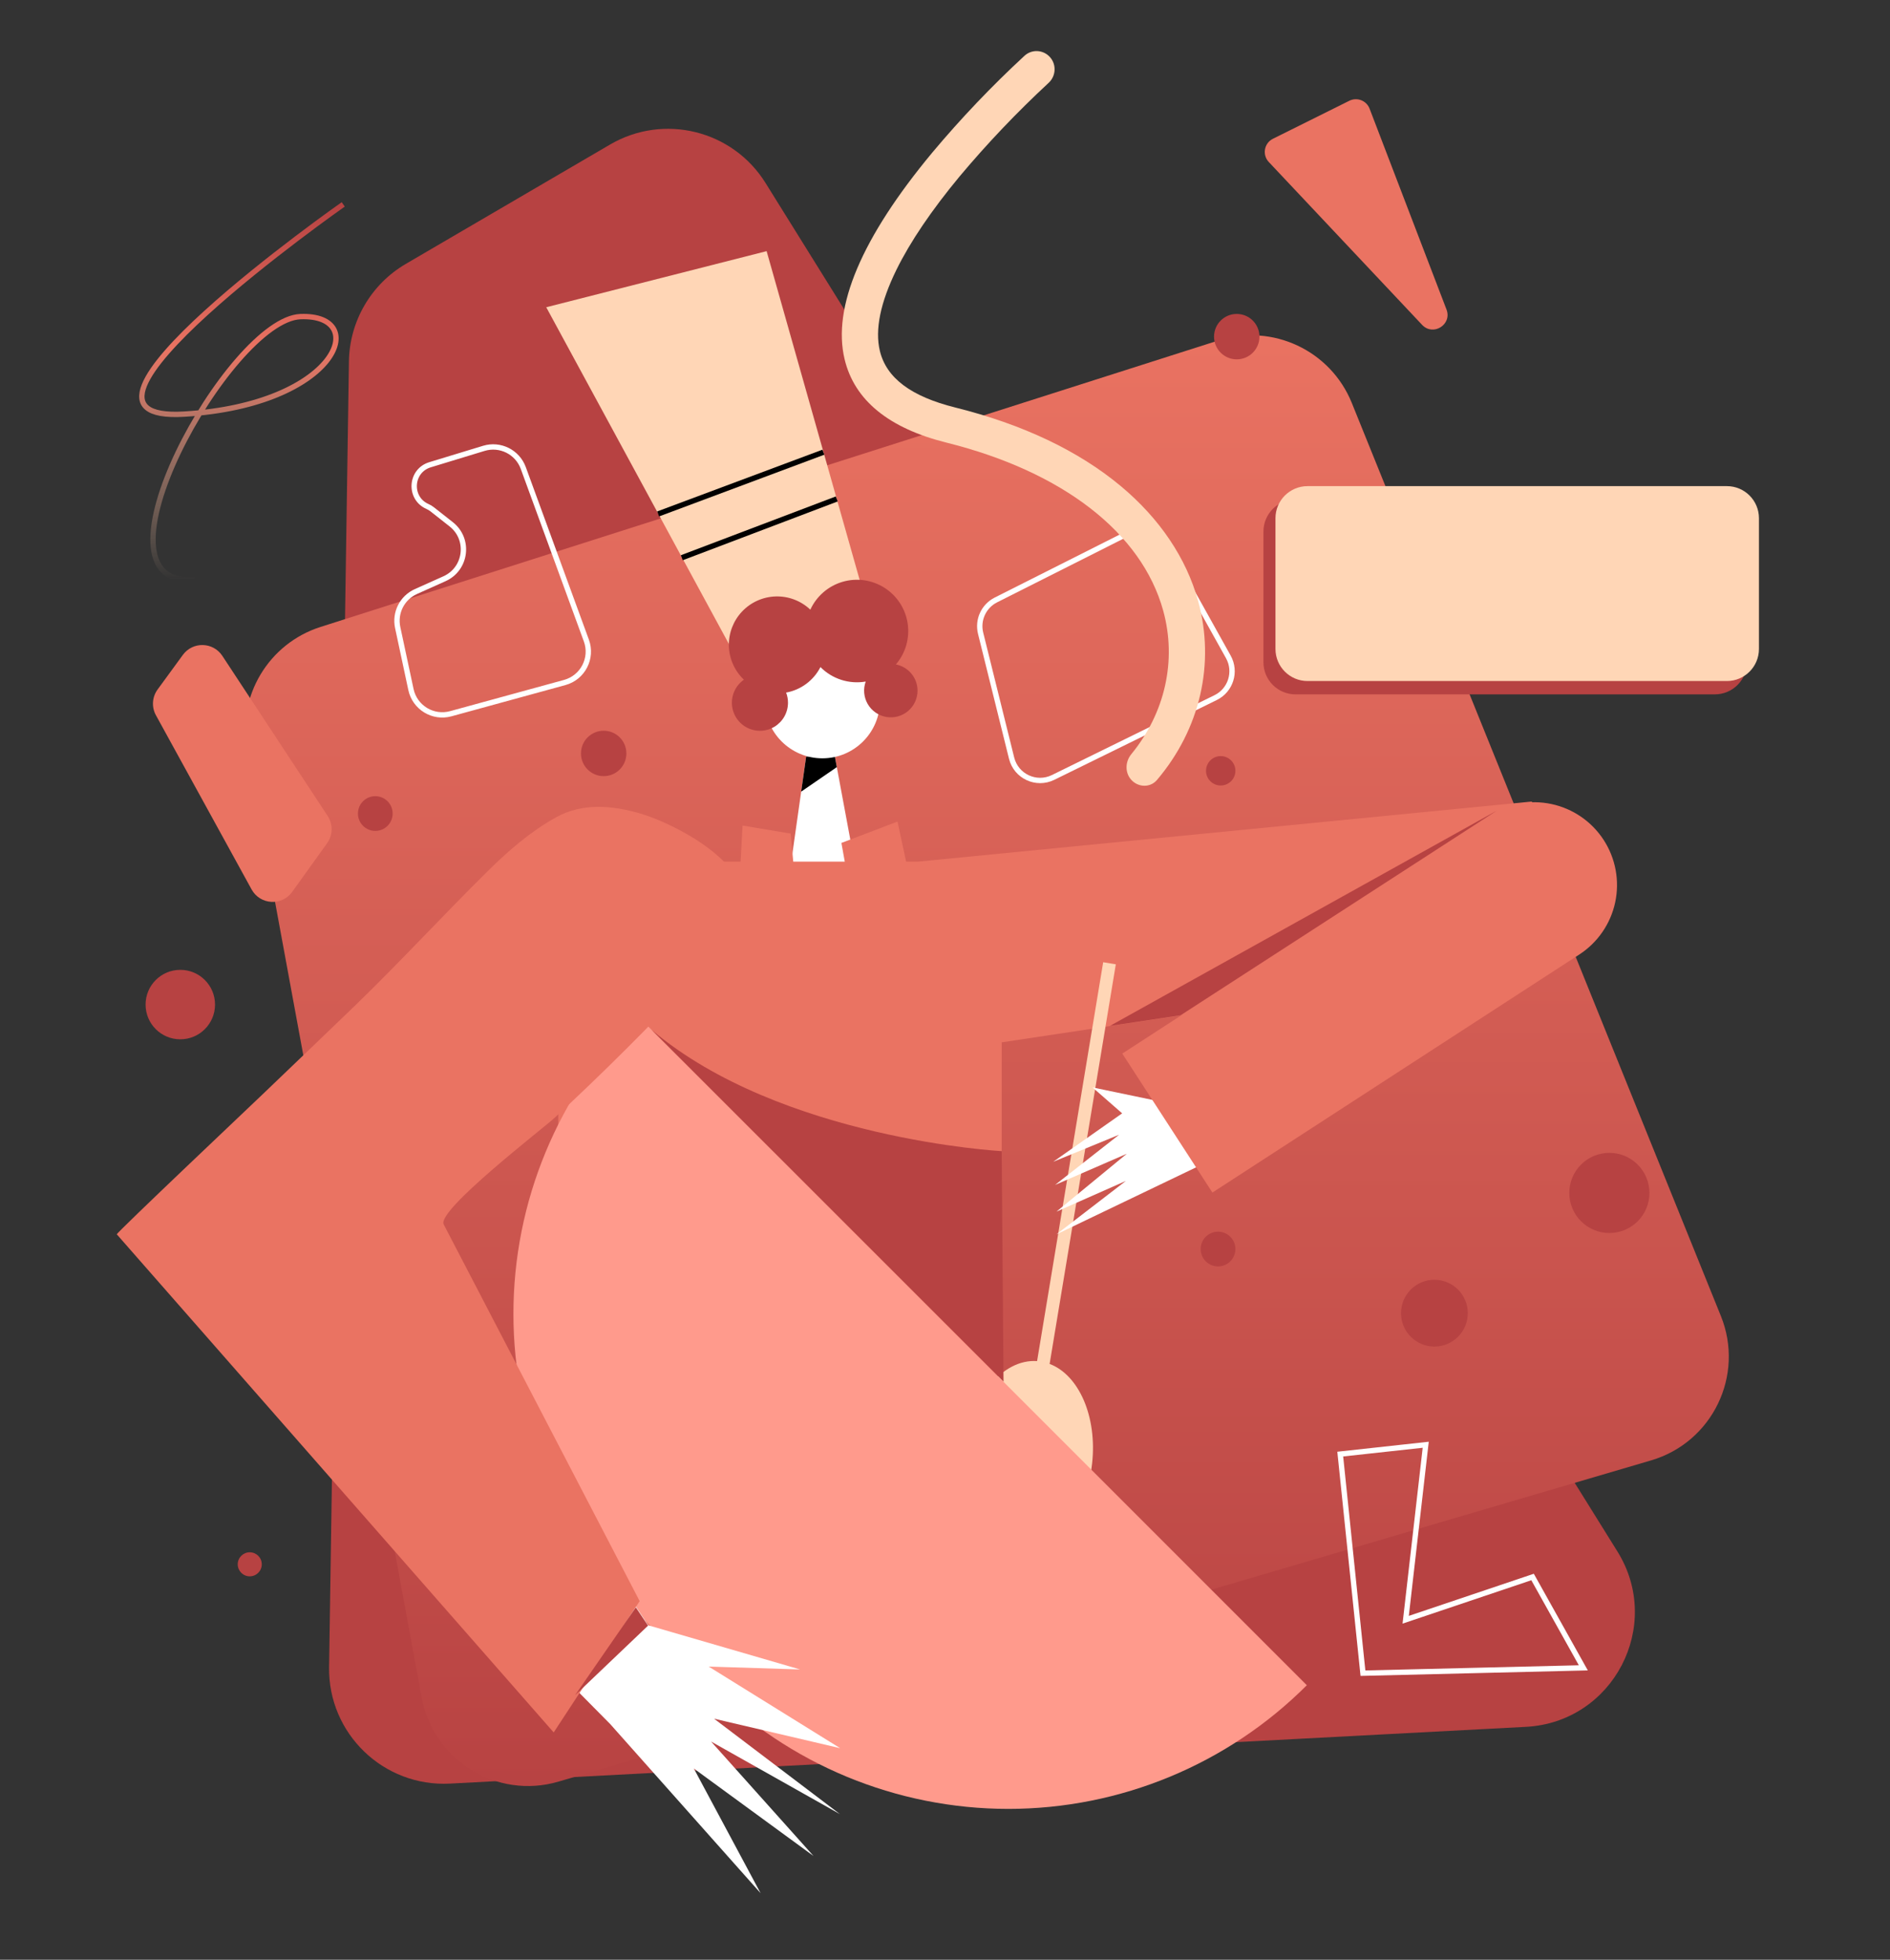 <svg width="682" height="707" viewBox="0 0 682 707" fill="none" xmlns="http://www.w3.org/2000/svg">
<rect x="0" y="0" width="682" height="707" fill="#333333" stroke="none"/>
<g clip-path="url(#clip0_328_4)">
<path d="M146.445 95.201C133.92 102.518 126.132 115.852 125.912 130.356L118.749 601.439C118.384 625.433 138.409 644.722 162.373 643.458L550.624 622.985C582.129 621.323 600.301 586.471 583.625 559.689L276.243 66.016C264.384 46.969 239.523 40.818 220.151 52.136L146.445 95.201Z" fill="#B74242"/>
<path d="M89.127 270.448C85.564 251.118 96.928 232.154 115.654 226.181L439.739 122.809C459.192 116.604 480.139 126.438 487.793 145.367L620.973 474.771C629.622 496.163 617.928 520.349 595.791 526.856L201.551 642.738C179.335 649.268 156.35 635.135 152.152 612.362L89.127 270.448Z" fill="url(#paint0_linear_328_4)"/>
<path d="M309.49 317.172L284.477 318.227L289.104 285.59L290.897 272.969L301.133 272.299L301.962 276.752L309.49 317.172Z" fill="white"/>
<path d="M301.962 276.752L289.104 285.59L290.897 272.969L301.133 272.299L301.962 276.752Z" fill="black"/>
<path d="M272.448 249.701L197.112 110.845L276.631 90.604L313.74 221.691L272.448 249.701Z" fill="#FFD6B6"/>
<path d="M296.747 273.576C308.227 273.576 317.533 264.27 317.533 252.79C317.533 241.31 308.227 232.004 296.747 232.004C285.267 232.004 275.961 241.31 275.961 252.79C275.961 264.27 285.267 273.576 296.747 273.576Z" fill="white"/>
<path d="M331.09 249.161C331.089 250.567 330.78 251.956 330.186 253.23C329.591 254.505 328.725 255.633 327.647 256.537C326.57 257.441 325.308 258.099 323.95 258.463C322.592 258.828 321.17 258.891 319.785 258.648C318.4 258.405 317.085 257.862 315.932 257.056C314.779 256.251 313.817 255.203 313.112 253.987C312.407 252.77 311.976 251.414 311.851 250.013C311.726 248.613 311.908 247.201 312.386 245.879C309.445 246.386 306.425 246.176 303.582 245.267C300.74 244.357 298.158 242.775 296.058 240.655C294.838 243.038 293.086 245.108 290.937 246.705C288.789 248.302 286.301 249.383 283.667 249.865C284.116 251.023 284.345 252.256 284.342 253.498C284.346 255.239 283.9 256.952 283.048 258.471C282.197 259.989 280.967 261.262 279.48 262.167C277.992 263.071 276.296 263.577 274.556 263.634C272.816 263.692 271.09 263.3 269.546 262.495C268.002 261.691 266.691 260.502 265.741 259.043C264.791 257.584 264.233 255.904 264.122 254.167C264.01 252.429 264.349 250.692 265.105 249.124C265.861 247.555 267.009 246.209 268.438 245.214C265.088 242.036 263.137 237.657 263.015 233.04C262.893 228.423 264.61 223.947 267.788 220.597C270.966 217.246 275.345 215.295 279.962 215.173C284.578 215.051 289.054 216.768 292.405 219.946C293.509 217.54 295.116 215.399 297.118 213.667C299.12 211.935 301.471 210.652 304.011 209.906C306.55 209.16 309.221 208.968 311.842 209.342C314.462 209.717 316.972 210.649 319.202 212.076C321.431 213.503 323.329 215.391 324.766 217.614C326.204 219.838 327.147 222.343 327.534 224.962C327.92 227.581 327.74 230.252 327.006 232.796C326.272 235.339 325 237.695 323.278 239.705C325.475 240.129 327.457 241.305 328.882 243.03C330.307 244.755 331.088 246.923 331.09 249.161Z" fill="#B74242"/>
<path d="M237.493 185.406L297.114 163.135" stroke="black" stroke-width="1.928" stroke-miterlimit="10"/>
<path d="M246.028 201.208L301.933 180.003" stroke="black" stroke-width="1.928" stroke-miterlimit="10"/>
<path d="M554.525 346.994L361.452 376.04V619.77L212.052 602.902L201.449 619.77V310.849H267.233L267.956 297.836L285.306 300.728L286.241 310.849H304.829L303.62 304.102L323.861 296.391L326.974 310.849H331.225L552.781 289.162L554.525 346.994Z" fill="#EA7362"/>
<path d="M394.079 528.014C391.973 546.992 379.958 561.234 367.245 559.822C354.531 558.409 345.934 541.879 348.04 522.9C350.112 504.245 361.756 490.167 374.228 491.035L398.079 347.138L402.638 347.89L378.753 492.057C389.284 496.018 395.963 511.035 394.079 528.014Z" fill="#FFD6B6"/>
<path d="M440.489 416.875L381.211 445.309L406.272 426.031L381.211 437.116L406.605 416.234L380.729 427.477L403.829 409.366L380.05 419.125L404.927 401.655L394.224 392.296L419.467 397.559L428.774 393.24L440.489 416.875Z" fill="white"/>
<path d="M404.971 380.095L537.354 294.223C544.003 289.91 552.092 288.416 559.843 290.067C567.594 291.719 574.371 296.382 578.683 303.03C582.996 309.679 584.491 317.768 582.839 325.519C581.187 333.269 576.524 340.046 569.876 344.359L437.492 430.231L404.971 380.095Z" fill="#EA7362"/>
<path d="M256.159 607.969L229.878 581.688C201.314 553.124 185.266 514.382 185.266 473.985C185.266 433.588 201.314 394.846 229.878 366.281L471.566 607.969C443.002 636.534 404.26 652.582 363.863 652.582C323.466 652.582 284.724 636.534 256.159 607.969Z" fill="#FF9A8C"/>
<path d="M257.672 620.044L303.171 630.685L255.72 601.239L288.709 602.28L233.912 586.347L223.247 570.275C221.753 572.309 220.251 574.339 218.741 576.366C212.476 584.742 206.119 593.032 199.758 601.331L220.187 621.977L274.458 682.995L250.361 638.011L293.547 669.568L256.592 628.285L303.085 654.469L257.672 620.044Z" fill="white"/>
<path d="M264.713 314.955C257.2 304.28 239.522 295.947 231.069 293.499C220.857 290.511 210.134 289.605 200.659 294.853C191.526 299.918 183.545 306.815 176.143 314.131C159.911 330.126 144.581 346.854 128.195 362.705C117.11 373.418 105.968 384.026 94.859 394.696C91.77 397.665 41.808 444.933 42.145 445.299L199.801 625.003L230.823 577.629L160.109 441.723C157.477 436.672 195.873 407.207 200.071 403.318C217.658 387.019 234.632 370.091 250.992 352.536C259.701 343.22 274.188 328.401 264.713 314.955Z" fill="#EA7362"/>
<path d="M229.435 579.87L207.526 611.562L233.85 586.473L229.435 579.87Z" fill="#B74242"/>
<path d="M426.031 366.271L540.077 292.472L400.489 370.127L426.031 366.271Z" fill="#B74242"/>
<path d="M235.185 371.573L362.117 498.437L361.452 415.294C361.452 415.294 281.812 410.971 235.185 371.573Z" fill="#B74242"/>
<path d="M353.852 228.46C352.659 223.655 354.951 218.664 359.372 216.437L406.83 192.53C411.905 189.973 418.094 191.872 420.861 196.837L443.244 236.995C446.201 242.299 444.107 248.998 438.656 251.674L379.997 280.477C373.93 283.456 366.661 280.074 365.033 273.514L353.852 228.46Z" stroke="white" stroke-width="1.928" stroke-miterlimit="10"/>
<path d="M154.255 182.726C147.435 179.712 148.029 169.844 155.162 167.67L174.589 161.749C180.465 159.958 186.715 163.072 188.824 168.84L211.59 231.09C213.914 237.445 210.31 244.43 203.784 246.218L162.655 257.491C156.245 259.248 149.676 255.253 148.287 248.753L143.504 226.379C142.364 221.044 145.106 215.638 150.084 213.407L160.392 208.786C168.325 205.23 169.646 194.521 162.815 189.144L155.98 183.763C155.451 183.346 154.872 182.998 154.255 182.726V182.726Z" stroke="white" stroke-width="1.928" stroke-miterlimit="10"/>
<path d="M483.623 524.587L491.816 603.625L571.335 601.697L553.021 568.925L507.238 584.347L514.467 521.214L483.623 524.587Z" stroke="white" stroke-width="1.928" stroke-miterlimit="10"/>
<path d="M446.273 129.641C450.797 129.641 454.466 125.973 454.466 121.448C454.466 116.923 450.797 113.255 446.273 113.255C441.748 113.255 438.08 116.923 438.08 121.448C438.08 125.973 441.748 129.641 446.273 129.641Z" fill="#B74242"/>
<path d="M135.424 299.764C138.884 299.764 141.689 296.959 141.689 293.499C141.689 290.039 138.884 287.234 135.424 287.234C131.964 287.234 129.159 290.039 129.159 293.499C129.159 296.959 131.964 299.764 135.424 299.764Z" fill="#B74242"/>
<path d="M217.835 280.005C222.36 280.005 226.028 276.337 226.028 271.812C226.028 267.287 222.36 263.619 217.835 263.619C213.31 263.619 209.642 267.287 209.642 271.812C209.642 276.337 213.31 280.005 217.835 280.005Z" fill="#B74242"/>
<path d="M90.122 568.684C92.517 568.684 94.46 566.742 94.46 564.347C94.46 561.951 92.517 560.01 90.122 560.01C87.727 560.01 85.785 561.951 85.785 564.347C85.785 566.742 87.727 568.684 90.122 568.684Z" fill="#B74242"/>
<path d="M65.061 374.946C71.982 374.946 77.592 369.336 77.592 362.416C77.592 355.495 71.982 349.885 65.061 349.885C58.141 349.885 52.531 355.495 52.531 362.416C52.531 369.336 58.141 374.946 65.061 374.946Z" fill="#B74242"/>
<path d="M580.733 444.827C588.718 444.827 595.191 438.354 595.191 430.369C595.191 422.384 588.718 415.911 580.733 415.911C572.748 415.911 566.275 422.384 566.275 430.369C566.275 438.354 572.748 444.827 580.733 444.827Z" fill="#B74242"/>
<path d="M517.599 485.791C524.253 485.791 529.648 480.397 529.648 473.743C529.648 467.089 524.253 461.695 517.599 461.695C510.945 461.695 505.551 467.089 505.551 473.743C505.551 480.397 510.945 485.791 517.599 485.791Z" fill="#B74242"/>
<path d="M440.489 283.378C443.417 283.378 445.791 281.005 445.791 278.077C445.791 275.149 443.417 272.776 440.489 272.776C437.562 272.776 435.188 275.149 435.188 278.077C435.188 281.005 437.562 283.378 440.489 283.378Z" fill="#B74242"/>
<path d="M439.526 456.875C442.986 456.875 445.791 454.07 445.791 450.61C445.791 447.15 442.986 444.345 439.526 444.345C436.065 444.345 433.26 447.15 433.26 450.61C433.26 454.07 436.065 456.875 439.526 456.875Z" fill="#B74242"/>
<path d="M459.333 50.063C456.149 51.647 455.396 55.855 457.835 58.444L513.158 117.195C517.141 121.425 524.046 117.09 521.968 111.664L494.211 39.203C493.092 36.282 489.701 34.96 486.9 36.353L459.333 50.063Z" fill="#EA7362"/>
<path d="M56.866 248.748C54.88 251.467 54.647 255.09 56.268 258.041L90.786 320.876C93.859 326.47 101.717 326.942 105.438 321.756L118.04 304.19C120.133 301.271 120.212 297.364 118.238 294.364L80.235 236.615C76.907 231.558 69.554 231.378 65.983 236.266L56.866 248.748Z" fill="#EA7362"/>
<path d="M618.806 180.191H467.478C461.09 180.191 455.911 185.37 455.911 191.757V238.934C455.911 245.322 461.09 250.501 467.478 250.501H618.806C625.194 250.501 630.372 245.322 630.372 238.934V191.757C630.372 185.37 625.194 180.191 618.806 180.191Z" fill="#B74242"/>
<path d="M623.143 175.381H471.815C465.427 175.381 460.249 180.56 460.249 186.948V234.124C460.249 240.512 465.427 245.691 471.815 245.691H623.143C629.531 245.691 634.71 240.512 634.71 234.124V186.948C634.71 180.56 629.531 175.381 623.143 175.381Z" fill="#FFD6B6"/>
<path d="M123.858 73.736C123.858 73.736 11.085 152.774 66.507 149.4C121.93 146.027 133.978 113.255 108.436 114.219C82.893 115.183 28.916 212.534 70.363 209.16" stroke="url(#paint1_linear_328_4)" stroke-width="1.928" stroke-miterlimit="10"/>
<path d="M417.484 281.392C415.147 284.143 410.982 284.12 408.435 281.563V281.563C405.886 279.005 405.927 274.884 408.217 272.092C420.401 257.24 424.706 238.279 419.723 220.245C411.973 192.21 383.467 170.123 341.505 159.675C320.675 154.485 308.319 144.374 304.776 129.626C300.265 110.831 310.892 85.77 336.358 55.109C346.71 42.748 357.841 31.063 369.682 20.126C372.361 17.652 376.545 17.921 378.938 20.673V20.673C381.286 23.373 381.026 27.455 378.401 29.887C367.012 40.438 356.295 51.695 346.314 63.591C336.136 75.862 328.454 87.206 323.475 97.327C317.692 109.12 315.658 118.966 317.495 126.59C319.842 136.354 328.728 143.029 344.671 147.005C369.067 153.087 389.187 162.639 404.474 175.405C418.45 187.059 428.089 201.367 432.325 216.775C438.578 239.383 433.029 263.094 417.484 281.392ZM383.173 25.543L378.879 20.608L383.173 25.543Z" fill="#FFD6B6"/>
</g>
<defs>
<linearGradient id="paint0_linear_328_4" x1="351.875" y1="111.809" x2="351.875" y2="654.951" gradientUnits="userSpaceOnUse">
<stop stop-color="#EA7362"/>
<stop offset="1" stop-color="#B74242"/>
</linearGradient>
<linearGradient id="paint1_linear_328_4" x1="86.456" y1="73.736" x2="86.456" y2="209.246" gradientUnits="userSpaceOnUse">
<stop stop-color="#B74242"/>
<stop offset="0.383" stop-color="#EA7362"/>
<stop offset="1" stop-color="#FFD6B6" stop-opacity="0"/>
</linearGradient>
<clipPath id="clip0_328_4">
<rect width="681.939" height="707" fill="white"/>
</clipPath>
</defs>
</svg>
